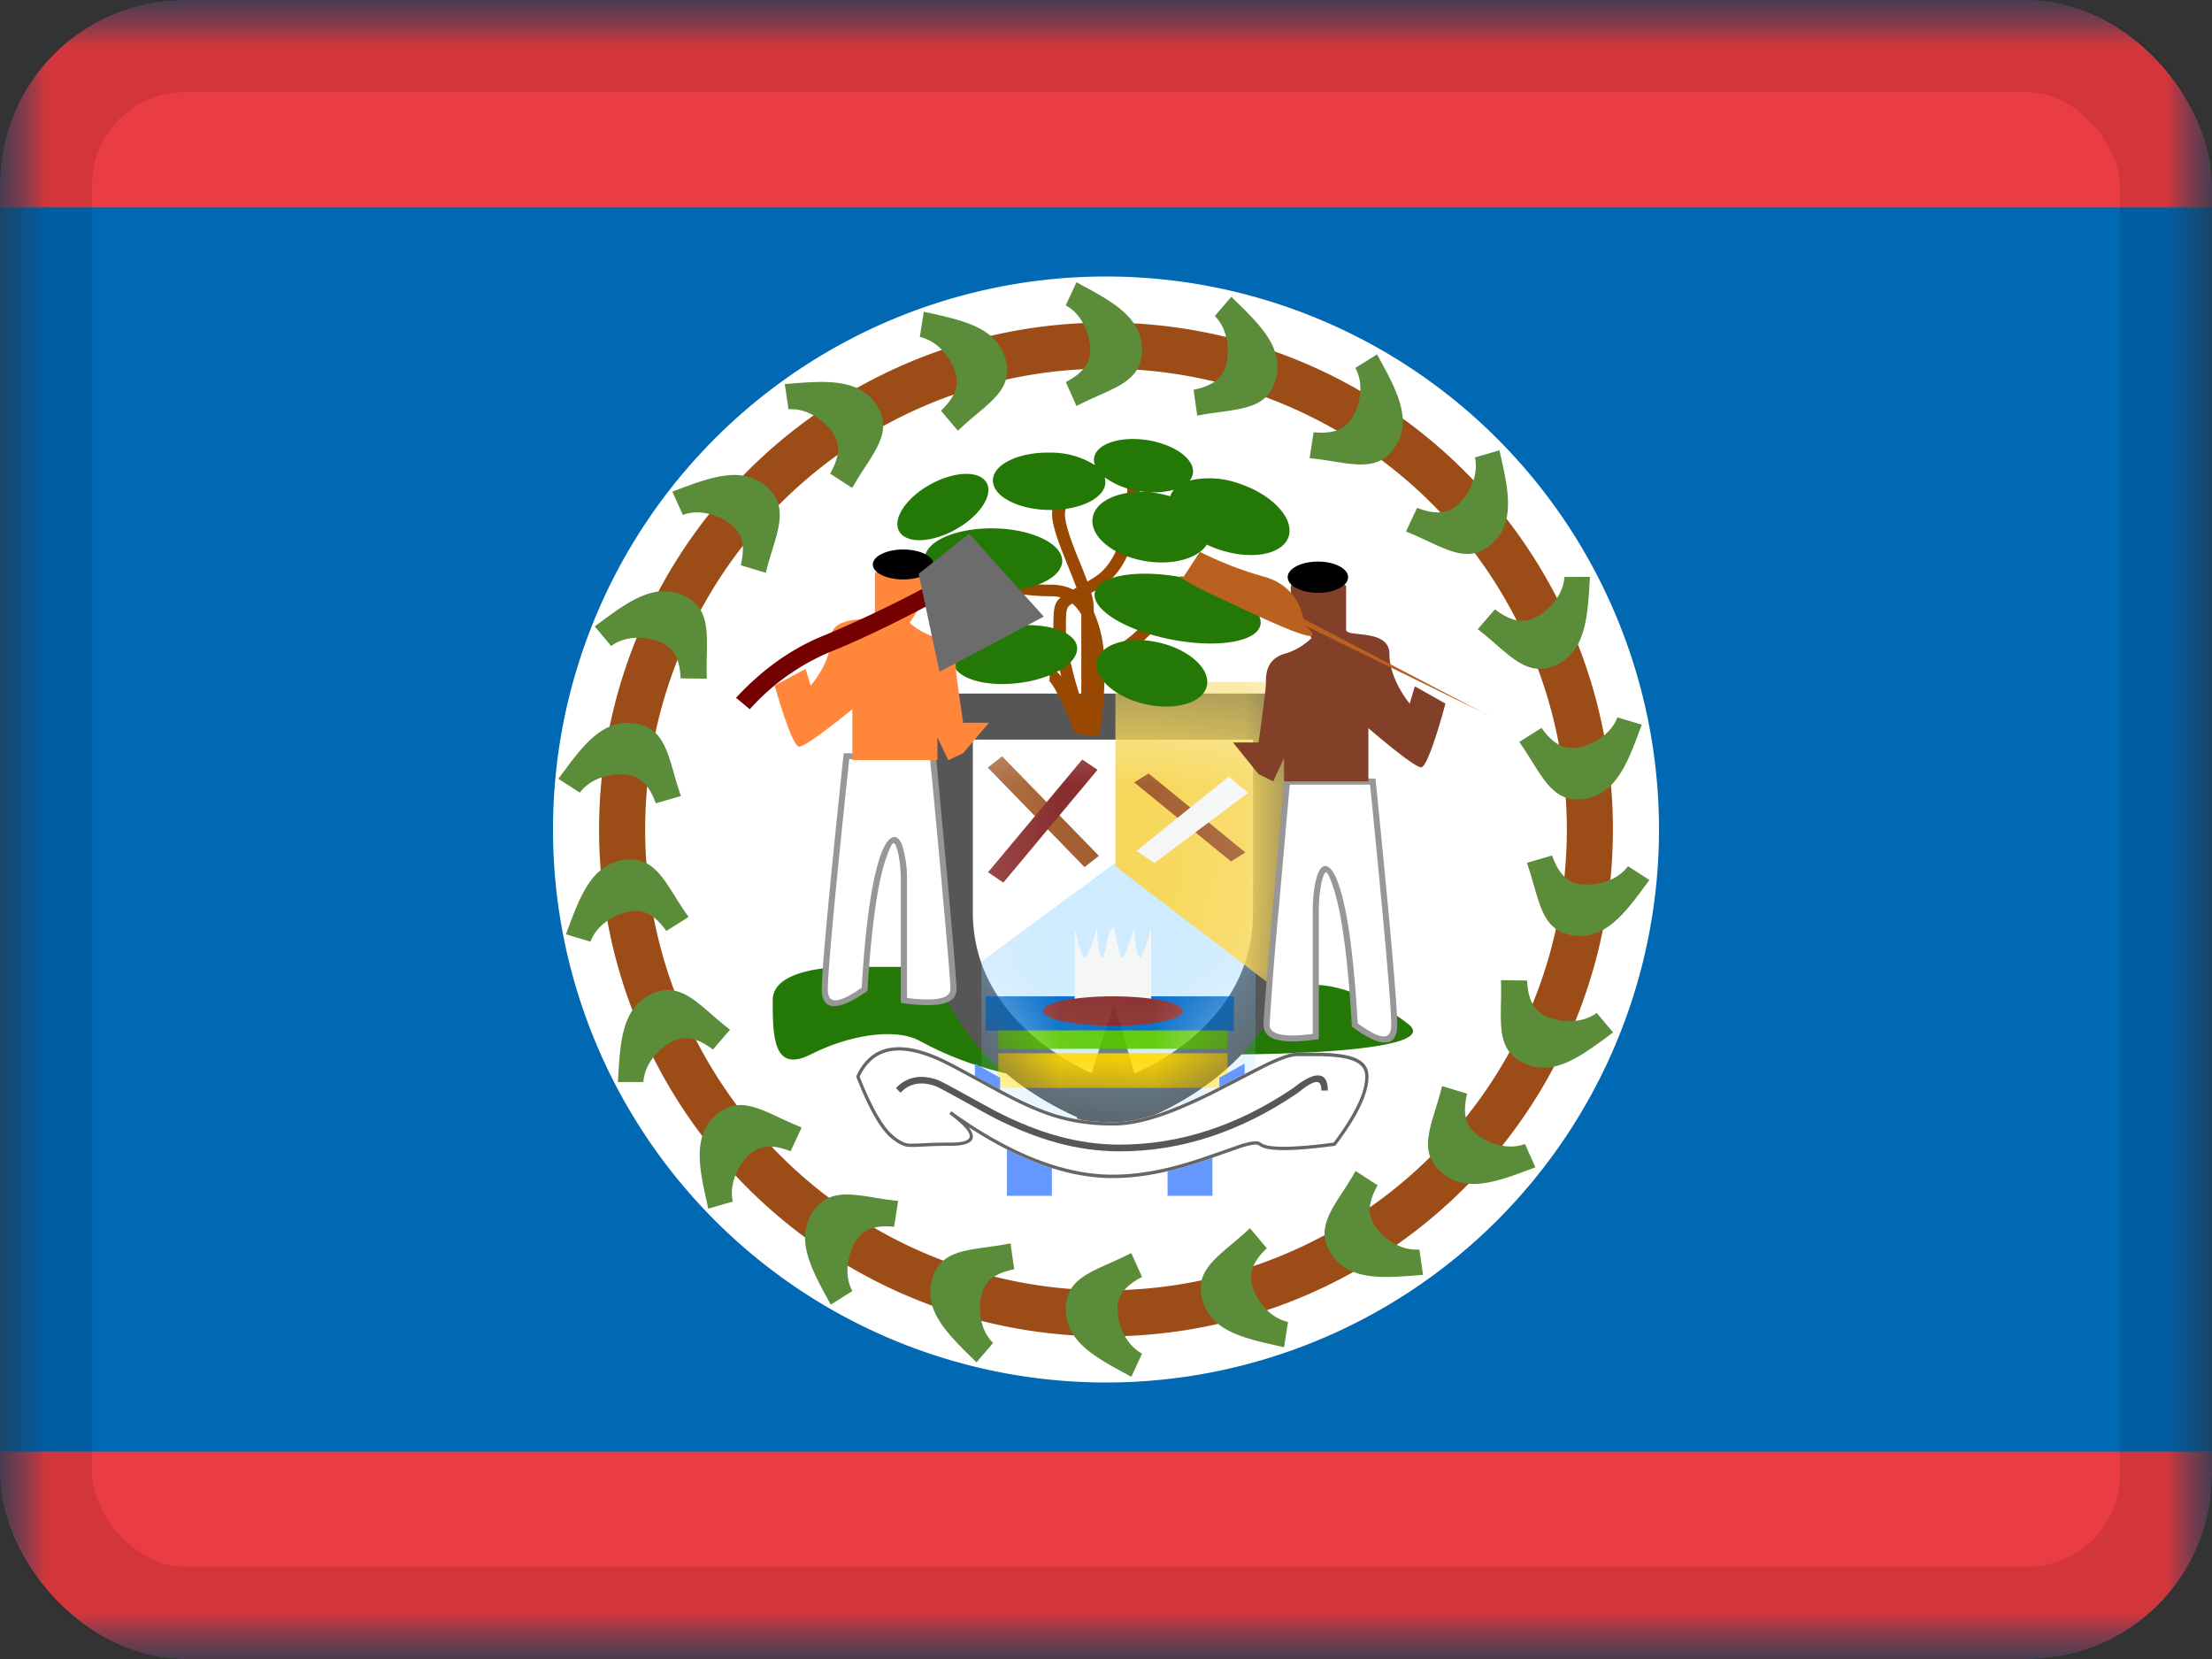 <svg xmlns="http://www.w3.org/2000/svg" fill="none" viewBox="0 0 24 18"><rect x="0" y="0" width="24" height="18" fill="#333333" stroke="none"/><g clip-path="url(#a)"><mask id="b" width="24" height="18" x="0" y="0" maskUnits="userSpaceOnUse" style="mask-type:luminance"><path fill="#fff" d="M0 0h24v18H0z"/></mask><g mask="url(#b)"><path fill="#0168B4" fill-rule="evenodd" d="M0 0v18h24V0H0Z" clip-rule="evenodd"/><mask id="c" width="24" height="18" x="0" y="0" maskUnits="userSpaceOnUse" style="mask-type:luminance"><path fill="#fff" fill-rule="evenodd" d="M0 0v18h24V0H0Z" clip-rule="evenodd"/></mask><g mask="url(#c)"><path fill="#E93C43" fill-rule="evenodd" d="M0 0v2.25h24V0H0Zm0 15.75V18h24v-2.25H0Z" clip-rule="evenodd"/><path fill="#F7FCFF" d="M12 13.5a4.5 4.5 0 1 1 0-9 4.5 4.5 0 0 1 0 9Z"/><path fill="#fff" d="M12 15a6 6 0 1 1 0-12 6 6 0 0 1 0 12Z"/><path stroke="#9C4C17" stroke-width=".5" d="M12 14.25a5.25 5.25 0 1 0 0-10.5 5.25 5.25 0 0 0 0 10.5Z" clip-rule="evenodd"/><path fill="#5B8C39" fill-rule="evenodd" d="m11.68 3.062-.117.251c.193.105.265.34.265.484 0 .141-.075.25-.264.348l.116.26c.08-.042.158-.076.232-.11.267-.118.479-.212.479-.498 0-.35-.32-.524-.667-.71l-.044-.025Zm1.68.158-.18.209c.155.153.16.4.12.538-.039.136-.14.219-.35.262l.04.281c.088-.018.173-.03.254-.04.289-.041.518-.073.597-.348.097-.337-.164-.592-.445-.867l-.036-.035Zm1.346.772.235-.147.024.044c.188.345.363.666.172.959-.156.24-.385.204-.673.158a4.008 4.008 0 0 0-.255-.035l.044-.281c.213.02.335-.03.412-.148.078-.12.146-.358.041-.55Zm1.563.894-.266.077c.047.214-.083.424-.191.517-.107.093-.237.107-.437.03l-.12.257c.084.033.162.07.236.104.264.124.474.222.69.034.264-.23.185-.585.099-.97l-.011-.049Zm.705 1.374.277-.001-.003.05c-.024.393-.046.757-.363.905-.26.12-.434-.031-.654-.223-.061-.053-.126-.11-.198-.164l.187-.216c.17.13.3.153.428.093.13-.06.312-.226.326-.444Zm.84 1.603-.265-.08c-.077.204-.3.31-.442.329-.14.02-.258-.04-.382-.214l-.241.152c.052.073.097.146.14.215.155.247.278.444.561.404.346-.049.474-.39.611-.76l.018-.046Zm-.15 1.535.232.15-.03.04c-.233.318-.45.611-.796.562-.284-.04-.347-.262-.427-.543-.023-.078-.046-.16-.076-.245l.273-.08c.072.202.168.292.308.311.142.02.386-.019.516-.195Zm-.162 1.804-.178-.212c-.176.13-.421.097-.55.036-.129-.06-.195-.173-.205-.387l-.284-.005c.004.09.002.176 0 .258-.005.292-.009.523.25.644.318.148.61-.07.927-.304l.04-.03Zm-.956 1.21.113.253-.047.018c-.368.138-.71.266-.974.037-.216-.188-.148-.41-.062-.689.024-.078.049-.16.07-.247l.272.082c-.05.209-.018.336.09.43.107.093.333.193.538.116Zm-1.106 1.42-.04-.275c-.218.018-.407-.14-.485-.26-.077-.12-.073-.25.032-.437l-.239-.155c-.044.079-.09.15-.135.219-.16.245-.286.439-.13.679.19.293.554.264.946.233l.05-.004Zm-1.465.511-.043.274-.05-.011c-.384-.085-.74-.163-.836-.5-.08-.275.099-.423.322-.61.063-.053.129-.108.194-.17l.183.217c-.155.148-.197.272-.159.408.04.138.175.345.389.392Zm-1.7.595.116-.251c-.192-.105-.265-.34-.265-.484 0-.141.075-.25.265-.348l-.117-.26c-.079.041-.158.076-.232.11-.267.118-.479.212-.479.498 0 .35.321.524.667.71l.044.025Zm-1.5-.367-.18.21-.037-.036c-.28-.275-.541-.53-.445-.867.08-.275.309-.307.598-.347.08-.011.165-.023.253-.041l.04.281c-.21.043-.311.126-.35.262-.04.138-.035.385.121.538Zm-1.761-.416.234-.147c-.104-.192-.037-.43.041-.55.077-.118.199-.168.412-.148l.044-.28a4.025 4.025 0 0 1-.255-.036c-.288-.046-.517-.082-.673.158-.19.293-.016.614.173.96l.024.043ZM7.95 13.037l-.266.077-.01-.05c-.086-.384-.166-.74.098-.969.216-.188.426-.09.69.034.074.034.152.07.236.104l-.12.258c-.199-.078-.33-.064-.437.029-.108.093-.238.303-.19.517ZM6.704 11.74h.277c.013-.219.196-.385.326-.445.128-.06.258-.037.428.093l.186-.216a3.962 3.962 0 0 1-.198-.164c-.22-.192-.395-.344-.654-.223-.317.148-.339.512-.362.905l-.003.05Zm-.298-1.523-.265-.08.017-.048c.138-.369.265-.71.611-.759.284-.04.406.157.56.404.044.07.09.142.142.215l-.241.152c-.125-.174-.242-.234-.382-.214-.142.02-.366.125-.442.33ZM6.058 8.45l.233.15c.13-.175.374-.214.515-.194.14.02.237.109.309.31l.273-.079a4.008 4.008 0 0 1-.076-.245c-.08-.28-.144-.504-.428-.543-.346-.05-.562.244-.796.561l-.03.04Zm.573-1.441-.178-.212.04-.03c.316-.235.609-.452.926-.304.26.12.255.352.25.644a4.402 4.402 0 0 0 0 .257l-.284-.004c-.01-.214-.076-.327-.204-.387-.13-.06-.374-.094-.55.036Zm.664-1.675.114.253c.204-.077.43.023.538.117.107.093.14.22.09.429l.272.082c.02-.087.046-.17.07-.247.085-.28.153-.5-.063-.689-.264-.229-.605-.1-.974.037l-.047.018Zm1.26-.893-.04-.274.05-.004c.392-.031.756-.06.946.233.156.24.03.434-.13.68-.044.067-.09.14-.135.218l-.239-.155c.105-.186.11-.318.033-.436-.078-.12-.268-.279-.486-.262Zm1.468-1.059-.043.274c.213.047.348.254.388.392.039.136-.004.26-.159.408l.184.217a4 4 0 0 1 .193-.17c.224-.187.402-.335.323-.61-.097-.337-.453-.415-.837-.5l-.05-.01Z" clip-rule="evenodd"/><path fill="#247805" fill-rule="evenodd" d="M9.21 10.49s-.826-.018-.826.361c0 .38 0 .799.413.589.412-.21.916-.293 1.183-.146.267.146.888.444 1.764.444s.818-.298 1.625-.298c.806 0 2.247-.064 1.913-.327-.333-.262-.726-.428-1.026-.428-.3 0-.53 0-1.16-.309-.63-.309-1.333-.337-2.042-.237-.71.1-.803.351-1.222.351h-.623Z" clip-rule="evenodd"/><path fill="#fff" stroke="#565656" stroke-width=".5" d="m12.075 11.738.07.24.002-.001h.001l.005-.002.016-.005a2.116 2.116 0 0 0 .245-.096 2.98 2.98 0 0 0 .571-.335c.418-.315.86-.842.86-1.645V8.025h-.25.25v-.25h-3.54v.25h.25-.25v1.869c0 .785.443 1.311.858 1.63a3.132 3.132 0 0 0 .812.445l.016.005.005.002h.002l.077-.237Zm0 0 .07.24-.073.021-.074-.024.077-.237Z"/><mask id="d" width="5" height="6" x="10" y="7" maskUnits="userSpaceOnUse" style="mask-type:luminance"><path fill="#fff" stroke="#fff" stroke-width=".5" d="m12.075 11.738.07.24.002-.001h.001l.005-.002.016-.005a2.116 2.116 0 0 0 .245-.096 2.98 2.98 0 0 0 .571-.335c.418-.315.86-.842.86-1.645V8.025h-.25.25v-.25h-3.54v.25h.25-.25v1.869c0 .785.443 1.311.858 1.63a3.132 3.132 0 0 0 .812.445l.016.005.005.002h.002l.077-.237Zm0 0 .07.24-.073.021-.074-.024.077-.237Z"/></mask><g mask="url(#d)"><path fill="#84CEFF" fill-rule="evenodd" d="m10.648 10.432 1.45-1.068 1.524 1.189v1.692h-2.974v-1.813Z" clip-rule="evenodd" opacity=".4"/><path fill="#006AC9" fill-rule="evenodd" d="M10.693 10.81h2.694v.374h-2.694v-.375Z" clip-rule="evenodd"/><path fill="#59C800" fill-rule="evenodd" d="M10.832 11.18h2.486v.2h-2.486v-.2Z" clip-rule="evenodd"/><path fill="#FFD800" fill-rule="evenodd" d="M10.832 11.428h2.486v.375h-2.486v-.375Z" clip-rule="evenodd"/><path fill="#F7D85D" fill-rule="evenodd" d="m14.045 10.883-1.943-1.484V7.397h1.943v3.486Z" clip-rule="evenodd"/><path fill="#F5F6F6" fill-rule="evenodd" d="M11.66 10.067s.062.319.109.319.132-.32.132-.32.01.32.057.32.042-.268.117-.32c.027-.018.062.318.104.32.035 0 .121-.32.121-.32s.026.32.067.32c.041 0 .123-.32.123-.32v.805h-.83v-.804Z" clip-rule="evenodd"/><path fill="#892E2E" fill-rule="evenodd" d="M12.075 11.13c.42 0 .76-.072.76-.16 0-.089-.34-.16-.76-.16s-.76.071-.76.16c0 .088.34.16.76.16Z" clip-rule="evenodd"/><path fill="#A46031" d="m10.717 8.328.156-.122 1.05 1.08-.156.122-1.05-1.08Z"/><path fill="#892E2E" d="m10.886 9.576-.166-.112 1.022-1.223.166.111-1.022 1.224Z"/><path fill="#A46031" d="m12.306 8.489.156-.097 1.05.857-.156.097-1.05-.857Z"/><path fill="#F5F6F6" d="m12.525 9.364-.194-.132 1-.805.212.175-1.018.762Z"/></g><path fill="#69F" fill-rule="evenodd" d="m10.925 12.401.488.153v.421h-.488v-.574Zm-.348-.861.274.153v.421h-.274v-.574Zm2.578.861-.487.153v.421h.487v-.574Zm.349-.861-.274.153v.421h.274v-.574Z" clip-rule="evenodd"/><path fill="#fff" d="M10.31 12.432c-.088 0-.163.002-.248.006-.206.01-.219.01-.275-.014a.468.468 0 0 1-.118-.076c-.116-.096-.241-.315-.378-.66v-.014c.169-.363.514-.408 1.028-.139.135.071.53.285.526.284.18.096.306.157.43.207.256.103.497.15.807.15.186 0 .402-.053.654-.153.145-.057.296-.128.48-.222.025-.012.411-.213.507-.259.167-.08.277-.12.353-.12h.219c.37.005.553.067.553.26 0 .182-.118.43-.355.743l-.011.007c-.468.063-.739.063-.822-.004-.023-.018-.085-.01-.2.027-.052.017-.33.116-.415.145-.358.118-.664.182-.976.182-.475 0-.995-.185-1.56-.553.103.13.038.203-.198.203Z"/><path fill="#666" fill-rule="evenodd" d="M10.062 12.438a5.05 5.05 0 0 1 .249-.006c.236 0 .3-.072.198-.203.565.368 1.085.553 1.56.553.312 0 .618-.064.976-.182l.225-.079.19-.066c.115-.037.177-.045.2-.027.083.067.354.067.822.004l.011-.007c.237-.314.355-.561.355-.743 0-.193-.183-.255-.553-.26h-.219c-.076 0-.186.04-.353.12-.076.037-.333.17-.45.23l-.056.03a5.724 5.724 0 0 1-.481.221c-.252.1-.468.153-.654.153-.31 0-.551-.047-.808-.15a4.29 4.29 0 0 1-.429-.207c.004.001-.39-.213-.526-.284-.514-.27-.86-.224-1.027.139v.014c.136.345.26.564.377.66.05.04.083.063.118.076.056.024.07.024.275.014Zm-.263-.047a.44.44 0 0 1-.108-.072c-.11-.09-.231-.302-.364-.637.159-.335.481-.374.976-.115.135.07.53.285.526.284.18.096.307.158.433.208.26.105.506.153.82.153.191 0 .411-.054.666-.155a5.78 5.78 0 0 0 .484-.223l.058-.03.447-.23c.163-.077.27-.115.339-.115h.219c.35.004.518.06.518.223 0 .17-.114.41-.343.715-.45.06-.717.06-.789.003-.036-.029-.104-.02-.231.02l-.193.068-.223.077c-.354.118-.657.18-.965.18-.525 0-1.108-.228-1.748-.688l-.02.03c.292.22.292.31.01.31-.09 0-.165.001-.25.005-.199.01-.212.01-.262-.01Z" clip-rule="evenodd"/><path fill="#565757" d="m9.771 11.856-.05-.05c.113-.121.264-.152.445-.092.07.023.53.288.653.35.448.228.875.355 1.329.355.651 0 1.28-.205 1.887-.616.229-.185.372-.185.372.029h-.07c0-.128-.067-.128-.262.03-.619.42-1.262.63-1.927.63-.466 0-.903-.13-1.36-.363-.129-.065-.58-.326-.643-.347-.157-.052-.28-.027-.374.074Z"/><path fill="#984800" fill-rule="evenodd" d="M12.368 5.208h-.136c.003.557-.121.91-.364 1.06a2.65 2.65 0 0 1-.07.042 7.738 7.738 0 0 0-.09-.23l-.013-.03c-.144-.355-.176-.519-.102-.562l-.073-.105c-.164.096-.128.276.048.71l.012.03c.044.108.076.19.1.254l-.015.008-.021.012a.533.533 0 0 0-.245-.053c-.432 0-.731-.114-.905-.337l-.11.072c.201.26.542.39 1.014.39.04 0 .075.004.109.013-.069.059-.078.12-.078.331 0 .132.029.308.086.527-.044-.056-.085-.083-.127-.083v.125a.05.05 0 0 1-.011-.002h-.002.001l.017.017a.651.651 0 0 1 .068.106c.056.101.123.255.203.461l.042-.014.003.01.023-.007v.004h.043v.034l.136-.003V7.95l.024.003a4.97 4.97 0 0 0 .048-.553.547.547 0 0 1 .21-.287c.232-.149.368-.293.405-.435l-.132-.03c-.028.107-.144.23-.35.363a.584.584 0 0 0-.137.122 1.32 1.32 0 0 0-.112-.495V6.6c0-.05-.007-.1-.027-.167l.104-.062c.29-.18.427-.57.424-1.163Zm-.733 1.34c.037.032.07.072.097.12v.936c-.112-.352-.167-.617-.167-.79 0-.196.005-.22.05-.253a.305.305 0 0 1 .02-.012Z" clip-rule="evenodd"/><path fill="#247805" fill-rule="evenodd" d="M12.737 5.314a.875.875 0 0 1-.374.015.842.842 0 0 1-.377-.15.165.165 0 0 1 .007.054c-.002.172-.278.306-.615.3-.338-.006-.608-.15-.605-.322.002-.172.278-.306.615-.3a.893.893 0 0 1 .492.136.16.16 0 0 1-.009-.08c.024-.152.284-.238.58-.191.296.047.516.209.492.362a.16.16 0 0 1-.035.076.955.955 0 0 1 .552.038c.354.122.587.38.52.574-.068.195-.41.255-.764.133a1.226 1.226 0 0 1-.122-.05c-.095.149-.364.227-.66.18-.352-.056-.611-.266-.579-.47.032-.204.344-.324.695-.268.051.008.1.02.147.033a.217.217 0 0 1 .04-.07Zm-2.032-.076c.075.135-.077.363-.339.508-.262.146-.535.154-.61.018-.076-.135.076-.363.338-.508.263-.145.536-.153.61-.018Zm.82.85c-.003.19-.34.337-.752.33-.412-.007-.744-.166-.74-.355.003-.19.34-.337.752-.33.412.007.743.166.74.356Zm-.475 1.323c.372-.045.656-.22.636-.391-.021-.171-.34-.272-.712-.227-.372.046-.656.221-.635.392.02.17.34.272.711.226Zm1.372.228c.328.076.63-.012.672-.196.042-.184-.19-.395-.518-.471-.329-.076-.63.012-.672.196-.043.184.19.395.518.471Zm.29-.7c.496.097.928.025.964-.16.036-.187-.337-.415-.834-.512-.496-.096-.928-.024-.964.162-.036.185.337.414.834.51Z" clip-rule="evenodd"/><path fill="#fff" fill-rule="evenodd" d="M9.184 8.204s-.235 2.228-.235 2.53c0 .302.432 0 .432 0s.063-1.064.21-1.459c.148-.395.217.039.217.27v1.31s.537.073.537-.121-.223-2.53-.223-2.53h-.938Z" clip-rule="evenodd"/><path fill="#979797" fill-rule="evenodd" d="m9.154 8.173-.003.028c-.157 1.487-.235 2.33-.235 2.533 0 .239.179.239.485.025l.012-.009v-.014c.043-.707.113-1.19.21-1.45.058-.157.075-.164.101-.1.03.076.05.23.05.359v1.337l.03.004c.376.051.574.007.574-.152 0-.083-.039-.542-.104-1.261l-.008-.08-.076-.823-.026-.268-.007-.074-.002-.026-.003-.029h-.998Zm.195 2.544c-.261.18-.367.178-.367.017 0-.198.077-1.033.232-2.498h.877l.007.072.026.267.077.824.007.08c.065.713.104 1.175.104 1.255 0 .097-.15.134-.471.094V9.545a1.2 1.2 0 0 0-.055-.381c-.057-.14-.151-.1-.226.1-.098.266-.169.75-.211 1.453Z" clip-rule="evenodd"/><path fill="#FF863B" fill-rule="evenodd" d="M8.405 7.438s.185.664.266.664c.082 0 .577-.407.577-.407v.552h.923v-.245l.118.245.161-.075.28-.33h-.28s-.08-.528-.08-.611c0-.084.003-.249-.2-.309-.201-.06-.3-.166-.3-.166s.434-.622.103-.622c-.33 0-.48.08-.48.08v.456c0 .086-.476-.016-.476.252s-.221.516-.221.516l-.056-.18-.335.18Z" clip-rule="evenodd"/><path fill="#000" fill-rule="evenodd" d="M9.8 6.287c.183 0 .33-.073.33-.162 0-.09-.147-.163-.33-.163-.182 0-.33.073-.33.163 0 .09.148.162.33.162Z" clip-rule="evenodd"/><path fill="#740000" d="m8.135 7.695-.149-.124c.288-.311.607-.537.959-.678a13.03 13.03 0 0 0 1.305-.636l.098.163c-.543.295-.984.51-1.326.647a2.438 2.438 0 0 0-.887.628Z"/><path fill="#F9FCFF" fill-rule="evenodd" stroke="#6C6C6C" stroke-width=".5" d="m10.244 6.325.125.588.556-.294-.438-.487-.243.193Z" clip-rule="evenodd"/><path fill="#fff" fill-rule="evenodd" d="M14.895 8.48s.232 2.325.232 2.64c0 .315-.428 0-.428 0s-.063-1.11-.209-1.522c-.146-.413-.214.04-.214.281v1.367s-.534.077-.534-.126c0-.202.222-2.64.222-2.64h.931Z" clip-rule="evenodd"/><path fill="#979797" fill-rule="evenodd" d="m14.924 8.448.003.029c.156 1.552.233 2.432.233 2.643 0 .25-.177.25-.48.027l-.013-.01v-.015c-.043-.737-.112-1.242-.208-1.514-.057-.163-.074-.17-.1-.103-.03.079-.05.24-.05.374v1.396l-.029.004c-.374.053-.57.007-.57-.159 0-.086.038-.565.103-1.316l.008-.082.076-.86.025-.28.007-.077.003-.028.002-.03h.99Zm-.193 2.655c.259.188.364.186.364.017 0-.207-.077-1.077-.23-2.607h-.87l-.008.075-.025.28-.076.86-.007.082a39.185 39.185 0 0 0-.104 1.31c0 .102.15.14.468.098V9.879c0-.142.02-.31.055-.397.056-.145.15-.105.223.105.098.276.168.781.21 1.516Z" clip-rule="evenodd"/><path fill="#824028" fill-rule="evenodd" d="M15.683 7.634s-.183.692-.264.692c-.08 0-.572-.425-.572-.425v.577h-.915v-.256l-.117.256-.16-.079-.277-.343h.277s.08-.552.08-.639c0-.087-.003-.26.197-.322a.7.7 0 0 0 .299-.173s-.432-.65-.103-.65c.328 0 .477.083.477.083v.477c0 .09.47-.017.47.263s.22.539.22.539l.056-.188.332.188Z" clip-rule="evenodd"/><path fill="#000" fill-rule="evenodd" d="M14.3 6.432c-.182 0-.329-.076-.329-.17 0-.093.147-.169.328-.169.181 0 .328.076.328.17 0 .093-.147.17-.328.17Z" clip-rule="evenodd"/><path fill="#BA611F" d="M16.144 7.76 14.14 6.713s-.038-.35-.425-.456a3.8 3.8 0 0 1-.696-.27l-.176.27s-.314-.083.872.456c1.186.54-.044-.292.293 0l2.136 1.045Z"/></g></g></g><rect width="23" height="17" x=".5" y=".5" stroke="#000" stroke-opacity=".1" rx="1.5"/><defs><clipPath id="a"><rect width="24" height="18" fill="#fff" rx="2"/></clipPath></defs></svg>